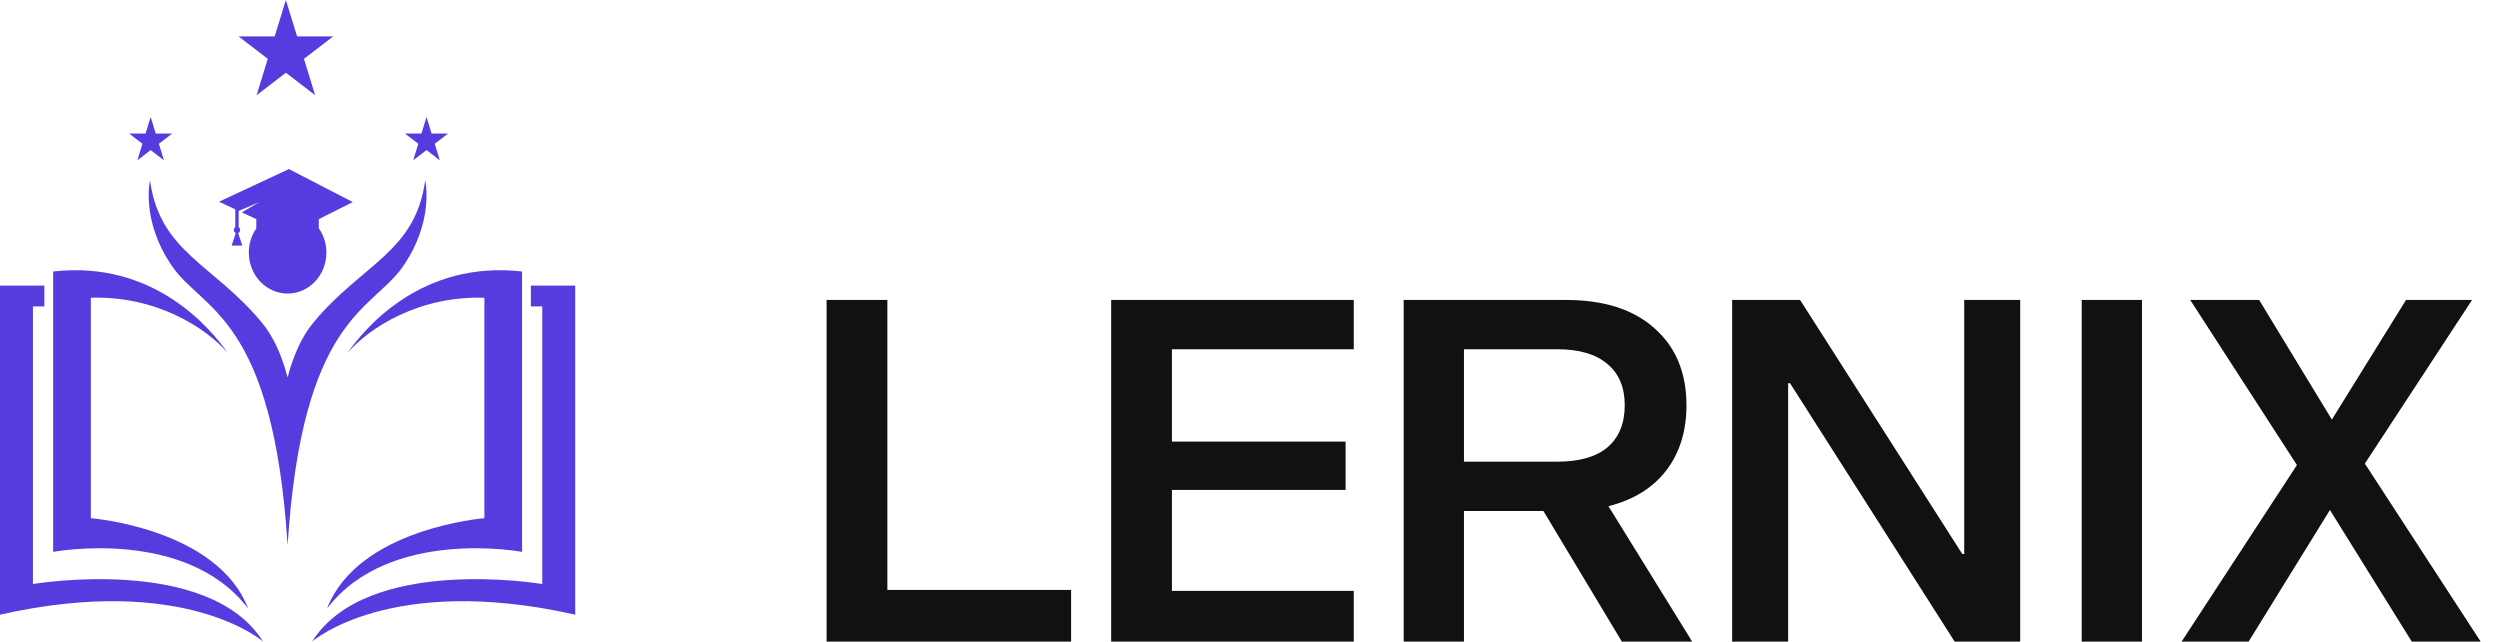 <svg width="113" height="29" viewBox="0 0 113 29" fill="none" xmlns="http://www.w3.org/2000/svg">
<path d="M37.362 13.558H40.109V26.664H48.414V29H37.362V13.558ZM60.822 19.96V22.144H52.971V26.707H61.19V29H50.225V13.558H61.19V15.786H52.971V19.96H60.822ZM69.761 23.096H66.171V29H63.446V13.558H70.778C72.493 13.558 73.827 13.984 74.779 14.834C75.745 15.685 76.228 16.846 76.228 18.316C76.228 19.484 75.925 20.465 75.319 21.258C74.714 22.05 73.841 22.591 72.702 22.88L76.487 29H73.308L69.761 23.096ZM70.388 20.868C71.383 20.868 72.14 20.652 72.659 20.219C73.178 19.772 73.438 19.138 73.438 18.316C73.438 17.509 73.178 16.889 72.659 16.456C72.14 16.009 71.383 15.786 70.388 15.786H66.171V20.868H70.388ZM88.35 29L80.91 17.321H80.824V29H78.293V13.558H81.365L88.696 25.042H88.783V13.558H91.313V29H88.35ZM94.093 13.558H96.818V29H94.093V13.558ZM105.313 23.052L101.637 29H98.609L103.821 21.02L98.998 13.558H102.113L105.4 18.965L108.752 13.558H111.737L106.892 20.955L112.126 29H109.012L105.313 23.052Z" fill="#111111"/>
<g clip-path="url(#clip0_387_13964)">
<path d="M14.783 27.505C17.602 23.812 23.597 24.945 23.597 24.945V12.271C19.063 11.754 16.486 14.833 15.71 15.949C16.692 14.81 18.952 13.362 21.894 13.458V23.422C21.894 23.422 16.182 23.875 14.783 27.505Z" fill="#553CDF"/>
<path d="M23.995 12.91V13.85H24.511V26.398C24.511 26.398 16.589 25.056 14.107 29C14.107 29 17.622 25.895 26 27.783V12.91H23.995Z" fill="#553CDF"/>
<path d="M11.217 27.505C8.398 23.812 2.403 24.945 2.403 24.945V12.271C6.937 11.754 9.514 14.833 10.29 15.949C9.308 14.81 7.048 13.362 4.106 13.458V23.422C4.106 23.422 9.818 23.875 11.217 27.505Z" fill="#553CDF"/>
<path d="M2.005 12.91V13.85H1.489V26.398C1.489 26.398 9.411 25.056 11.893 29C11.893 29 8.378 25.895 0 27.783V12.91H2.005Z" fill="#553CDF"/>
<path d="M19.219 8.151C18.774 11.411 16.37 11.919 14.162 14.583C13.624 15.233 13.251 16.096 13 17.06C12.748 16.096 12.376 15.233 11.838 14.583C9.63 11.919 7.226 11.411 6.781 8.151C6.781 8.151 6.349 9.996 7.81 12.077C9.193 14.045 12.345 14.347 13 24.645C13.655 14.347 16.808 14.045 18.19 12.076C19.651 9.996 19.219 8.151 19.219 8.151Z" fill="#553CDF"/>
<path d="M10.635 10.268C10.595 10.295 10.569 10.342 10.569 10.396C10.569 10.459 10.606 10.514 10.658 10.536L10.468 11.101H10.711H10.954L10.764 10.536C10.817 10.513 10.854 10.459 10.854 10.396C10.854 10.342 10.828 10.295 10.787 10.268V9.532L11.701 9.144L10.932 9.6L11.585 9.905V10.324C11.373 10.63 11.247 11.008 11.247 11.416C11.247 12.44 12.032 13.269 13 13.269C13.968 13.269 14.753 12.44 14.753 11.416C14.753 11.005 14.625 10.625 14.41 10.317V9.905L15.945 9.134L13.058 7.641L9.899 9.118L10.635 9.462V10.268Z" fill="#553CDF"/>
<path d="M12.922 0L13.427 1.644H15.062L13.739 2.659L14.244 4.303L12.922 3.287L11.599 4.303L12.104 2.659L10.782 1.644H12.416L12.922 0Z" fill="#553CDF"/>
<path d="M19.279 5.289L19.508 6.036H20.252L19.65 6.498L19.88 7.245L19.279 6.784L18.677 7.245L18.907 6.498L18.305 6.036H19.049L19.279 5.289Z" fill="#553CDF"/>
<path d="M6.81 5.289L7.04 6.036H7.783L7.182 6.498L7.411 7.245L6.81 6.784L6.209 7.245L6.438 6.498L5.837 6.036H6.58L6.81 5.289Z" fill="#553CDF"/>
</g>
<defs>
<clipPath id="clip0_387_13964">
<rect width="26" height="29" fill="white"/>
</clipPath>
</defs>
</svg>
